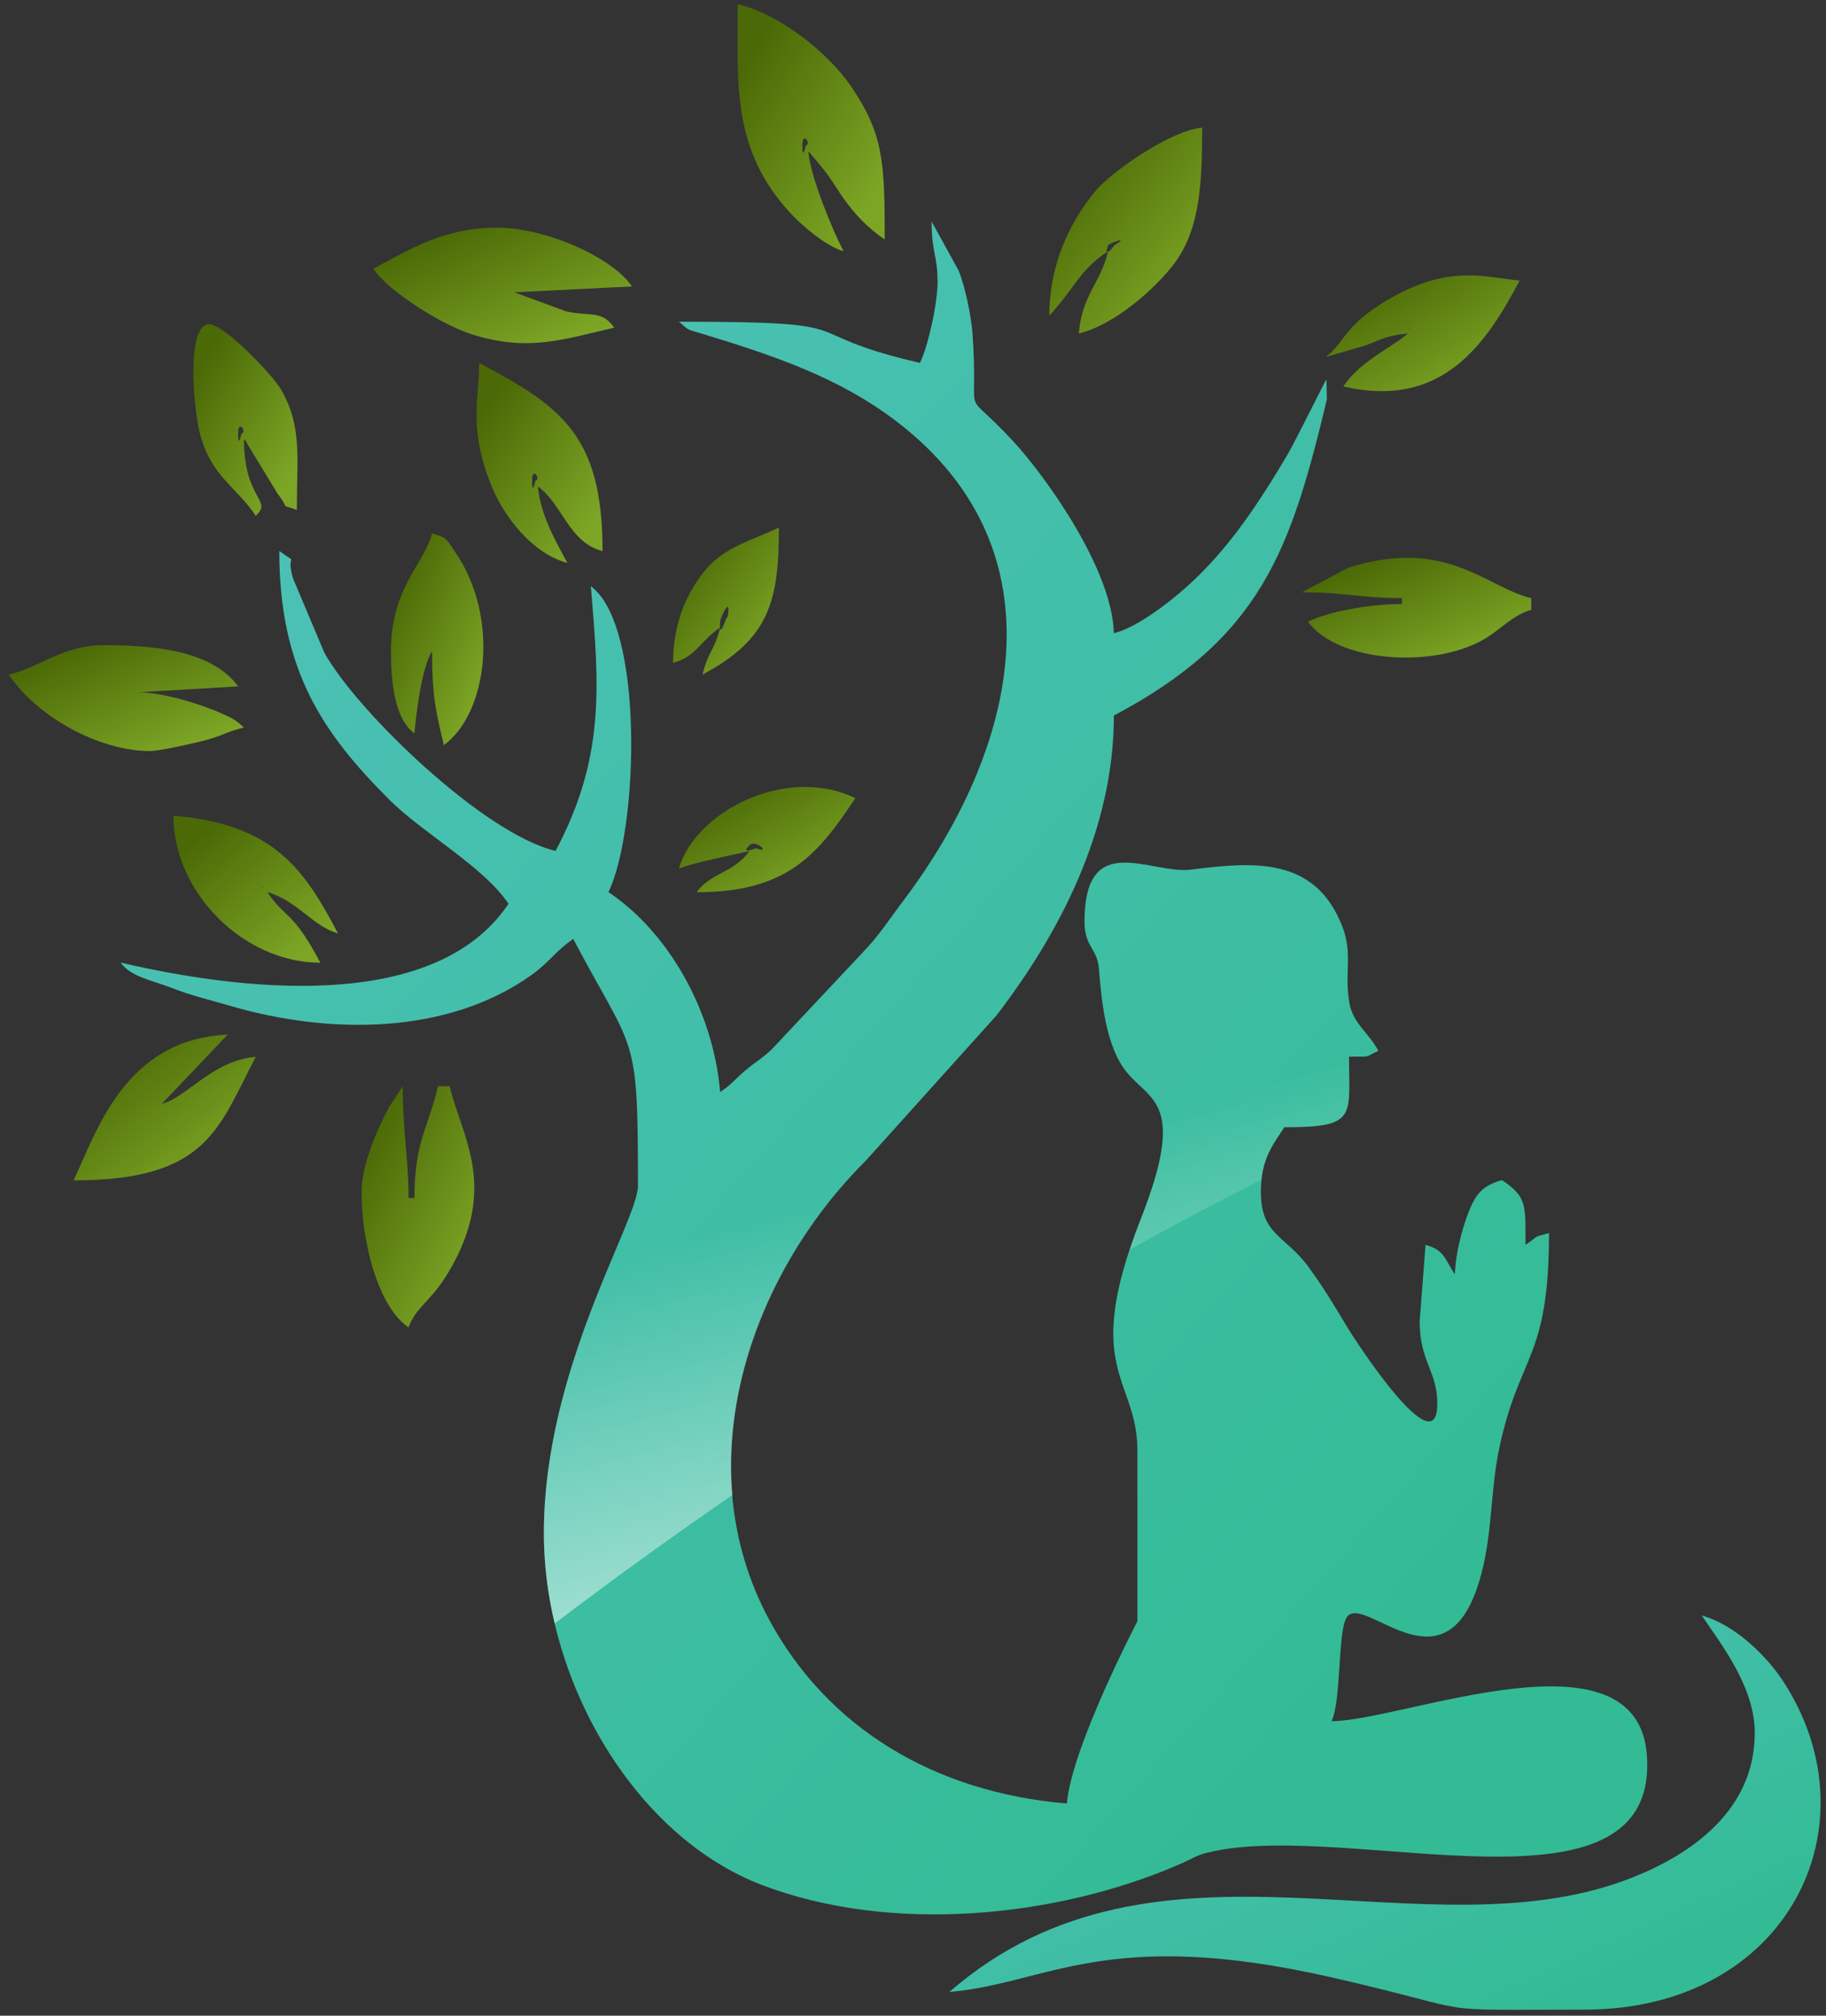 <svg width="203" height="224" viewBox="0 0 203 224" fill="none" xmlns="http://www.w3.org/2000/svg">
<rect x="0" y="0" width="203" height="224" fill="#333333" stroke="none"/>
<path d="M104.237 31.177C104.237 33.846 103.156 38.499 102.277 40.33C87.398 36.862 97.382 35.749 75.486 35.749C76.704 36.814 76.277 36.539 78.067 37.088C85.817 39.459 93.172 41.87 99.68 46.838C118.681 61.363 112.826 83.629 100.511 99.976C98.93 102.065 97.688 104.025 95.914 105.839L85.785 116.622C84.47 117.84 84.18 117.84 82.874 118.945C81.551 120.057 81.454 120.42 80.059 121.356C79.333 112.606 74.502 103.735 67.647 99.138C70.994 92.162 71.647 69.516 65.688 65.153C66.615 76.298 67.301 84.105 61.768 94.557C53.857 92.718 39.727 79.113 36.066 72.548L32.574 64.274C31.679 61.145 33.461 62.992 31.05 61.225C31.05 74.444 35.873 81.46 43.276 88.863C47.002 92.589 53.752 96.283 56.534 100.436C48.171 112.92 25.921 109.888 13.404 106.968C14.574 108.565 16.775 108.888 19.09 109.783C21.3 110.646 23.203 111.081 25.59 111.775C36.574 114.993 49.768 115.049 59.171 108.291C61.05 106.936 61.841 105.614 63.728 104.347C70.583 117.307 70.922 114.428 70.922 131.792C70.922 135.679 60.462 152.074 60.462 170.349C60.462 187.035 70.688 204.132 84.72 209.479C99.035 214.93 117.463 213.14 131.221 207.132C133.157 206.285 132.883 206.148 135.02 205.704C150.552 202.446 184.198 214.076 183.102 195.245C182.231 180.333 155.891 191.269 148.028 191.269C149.133 188.962 148.698 181.518 149.681 179.793C151.488 176.615 161.278 189.535 164.875 174.131C165.908 169.704 165.738 165.373 166.682 160.905C168.908 150.397 172.206 151.123 172.206 137.026C170.271 137.542 171.15 137.292 169.593 138.332C169.593 133.896 169.763 133.009 166.98 131.146C164.577 131.784 163.9 132.993 163.109 135.122C162.48 136.824 161.795 139.445 161.746 141.606C160.625 139.993 160.625 138.913 158.48 138.34L157.827 146.832C157.827 151.348 159.787 152.34 159.787 155.986C159.787 163.115 150.488 148.655 149.859 147.614C148.351 145.098 147.198 143.171 145.512 140.848C142.923 137.276 140.173 137.292 140.173 132.461C140.173 128.921 141.391 127.356 142.786 125.267C150.915 125.267 149.972 124.122 149.972 117.428C152.544 117.372 151.504 117.606 153.238 116.775C152.19 114.791 150.423 113.743 150.02 111.493C149.431 108.194 150.391 106.057 149.278 103.089C146.27 95.105 139.27 95.775 132.399 96.638C127.939 97.202 120.568 92.089 120.568 102.396C120.568 105.267 121.963 105.323 122.165 107.622C122.439 110.719 122.81 116.211 125.31 119.211C127.963 122.396 131.899 122.558 126.826 135.445C120.173 152.332 126.447 153.074 126.447 161.204V180.156C126.447 180.18 119.124 194.164 118.608 200.414C103.769 199.18 91.922 191.906 85.487 179.946C76.18 162.631 83.357 141.808 96.221 129.017L110.769 112.856C117.673 103.888 123.834 92.275 123.834 79.516C140.181 70.863 143.496 61.185 147.512 44.378L147.464 42.153C147.351 42.257 143.931 49.177 143.157 50.483C139.923 55.935 136.536 61.121 131.826 65.298C129.979 66.943 126.334 69.782 123.826 70.363C123.673 63.339 116.318 52.992 112.56 48.951C106.624 42.564 108.858 47.564 108.116 37.056C107.971 35.064 107.293 31.886 106.584 30.088L103.568 24.612C103.568 28.08 104.221 28.378 104.221 31.144L104.237 31.177Z" fill="url(#paint0_linear_938_812)"/>
<path d="M195.077 192.599C195.077 201.14 188.077 205.995 181.641 208.576C158.455 217.882 128.769 201.172 105.543 221.358C116.446 220.447 122.995 213.987 148.286 219.794C165.681 223.794 157.802 223.326 176.125 223.326C198.795 223.326 208.682 202.85 198.239 186.833C196.351 183.938 192.771 180.494 189.198 179.535C191.343 182.736 195.085 187.43 195.085 192.608L195.077 192.599Z" fill="url(#paint1_linear_938_812)"/>
<path d="M89.203 16.152C89.203 14.475 90.236 16.047 89.59 16.152C89.582 16.152 89.203 17.975 89.203 16.152ZM93.776 27.91C92.623 25.733 90.098 19.701 89.856 16.805C90.55 17.612 91.219 18.362 91.929 19.314C92.615 20.225 93.163 21.184 93.776 22.047C95.034 23.83 96.55 25.402 98.357 26.612C98.357 17.894 98.211 14.862 94.55 9.507C92.098 5.926 86.711 1.563 82.017 0.466C82.017 9.168 81.26 16.692 88.034 23.854C89.308 25.201 91.945 27.427 93.776 27.91Z" fill="url(#paint2_linear_938_812)"/>
<path d="M41.502 29.87C43.188 32.386 49.131 36.112 52.502 37.169C58.648 39.088 62.389 37.782 68.293 36.41C66.841 34.427 65.664 35.193 62.914 34.596L57.18 32.483L70.253 31.83C68.124 28.644 60.744 25.297 55.228 25.297C49.26 25.297 45.405 27.805 41.502 29.87V29.87Z" fill="url(#paint3_linear_938_812)"/>
<path d="M40.195 132.477C40.195 138.042 42.042 145.244 45.421 147.51C46.26 145.187 47.857 144.703 49.816 141.445C55.534 131.905 51.292 126.284 49.994 120.711H48.687C47.583 125.445 46.075 126.888 46.075 133.131H45.421C45.421 128.703 44.768 125.824 44.768 120.711L43.22 123.082C41.865 125.622 40.195 129.51 40.195 132.469V132.477Z" fill="url(#paint4_linear_938_812)"/>
<path d="M123.189 27.257C123.261 27.048 125.705 26.185 123.955 27.193C123.947 27.193 122.519 29.096 123.189 27.257ZM116.656 35.096C117.132 34.548 117.576 34.04 118.148 33.314C119.931 31.056 120.568 29.661 123.197 27.903C122.366 31.467 120.285 32.749 119.931 37.056C123.794 36.153 128.358 32.169 130.503 29.338C133.342 25.588 133.649 20.693 133.649 14.185C130.165 14.475 123.552 19.08 121.761 21.249C119.043 24.54 116.656 29.233 116.656 35.096Z" fill="url(#paint5_linear_938_812)"/>
<path d="M0.984 74.968C4.13 79.67 11.025 83.46 16.67 83.46C17.686 83.46 20.896 82.734 22.178 82.428C24.848 81.791 24.985 81.347 27.13 80.847C26.259 80.089 26.114 79.944 24.735 79.323C22.299 78.226 18.033 76.928 15.372 76.928L26.477 76.275C23.428 72.113 16.549 71.694 11.452 71.694C7.017 71.694 4.428 74.162 0.992 74.96L0.984 74.968Z" fill="url(#paint6_linear_938_812)"/>
<path d="M144.754 65.815C149.488 65.815 151.295 66.468 155.859 66.468V67.121C152.198 67.121 147.787 67.944 145.4 69.081C148.714 73.605 159.327 74.323 164.997 71.032C166.779 70 168.198 68.315 170.231 67.774V66.468C165.263 65.306 160.795 59.621 149.867 63.097L144.738 65.815H144.754Z" fill="url(#paint7_linear_938_812)"/>
<path d="M59.148 53.403C59.148 51.726 60.18 53.298 59.535 53.403C59.527 53.403 59.148 55.226 59.148 53.403ZM63.067 62.548C61.825 60.21 60.067 57.234 59.801 54.056C62.583 56.097 63.196 60.234 66.987 61.25C66.987 48.347 62.382 45.161 53.269 40.338C53.269 44.58 52.035 47.468 54.64 53.992C56.011 57.428 59.212 61.524 63.067 62.557V62.548Z" fill="url(#paint8_linear_938_812)"/>
<path d="M8.178 131.171C23.146 131.171 24.283 125.3 28.436 117.445C23.589 117.848 20.863 121.904 17.984 122.671L25.315 114.969C13.823 115.501 10.758 125.783 8.178 131.163V131.171Z" fill="url(#paint9_linear_938_812)"/>
<path d="M43.461 72.355C43.461 75.823 43.864 79.888 46.074 81.5C46.235 79.533 46.856 74.21 48.034 72.355C48.034 77.379 48.421 78.879 49.34 82.815C54.227 79.234 55.59 68.557 50.582 61.315C49.703 60.048 49.784 59.75 48.034 59.282C47.098 62.79 43.461 65.306 43.461 72.355Z" fill="url(#paint10_linear_938_812)"/>
<path d="M26.469 48.169C26.469 46.499 27.501 48.064 26.856 48.169C26.848 48.169 26.469 49.991 26.469 48.169ZM28.428 57.314C30.38 55.58 27.122 55.564 27.122 48.822C27.227 48.943 27.364 48.983 27.404 49.193L30.872 54.879C32.34 56.782 30.977 55.935 33.001 56.669C33.001 50.774 33.598 47.451 31.283 43.354C30.267 41.564 24.686 35.814 23.146 36.031C20.694 36.378 21.533 45.233 22.162 47.903C23.315 52.846 26.219 54.008 28.428 57.314V57.314Z" fill="url(#paint11_linear_938_812)"/>
<path d="M156.52 36.411L156.714 36.604C156.698 36.588 156.456 36.475 156.52 36.411ZM147.375 39.677L151.923 38.346C153.488 37.725 154.391 37.241 156.52 37.064C154.754 38.596 151.214 40.129 149.335 42.943C160.343 45.508 165.222 38.209 168.94 31.177C165.4 30.886 161.319 29.282 154.569 33.145C149.375 36.112 149.52 38.096 147.375 39.677Z" fill="url(#paint12_linear_938_812)"/>
<path d="M29.082 98.493L29.276 98.686C29.267 98.678 29.017 98.557 29.082 98.493ZM35.614 106.985C32.51 101.113 31.743 102.146 29.727 99.146C32.969 100.009 34.8 102.976 37.574 103.718C33.848 96.686 30.55 91.581 19.275 90.645C19.275 99.17 27.082 106.985 35.614 106.985V106.985Z" fill="url(#paint13_linear_938_812)"/>
<path d="M83.325 93.92C84.019 93.226 85.801 94.952 84.051 94.259C84.035 94.251 82.228 95.017 83.325 93.92ZM75.486 96.533C76.744 95.936 81.607 94.977 83.325 94.573C81.495 97.073 79.083 96.912 77.446 99.154C87.68 99.154 91.003 94.799 95.092 88.694C87.18 84.896 77.115 90.436 75.486 96.533V96.533Z" fill="url(#paint14_linear_938_812)"/>
<path d="M80.058 69.081C80.107 68.548 81.284 66.072 80.913 68.468C80.913 68.484 80.784 68.693 80.736 68.742C80.687 68.79 79.889 71.242 80.058 69.081V69.081ZM74.832 73.653C77.429 72.96 77.816 71.234 80.058 69.734C79.478 72.226 78.679 72.468 78.099 74.96C85.566 71.008 86.591 66.718 86.591 58.621C83.486 60.113 80.51 60.758 78.34 63.443C76.284 65.976 74.824 69.339 74.824 73.653H74.832Z" fill="url(#paint15_linear_938_812)"/>
<path d="M104.237 31.177C104.237 33.846 103.156 38.499 102.277 40.33C87.398 36.862 97.382 35.758 75.486 35.758C76.704 36.814 76.277 36.548 78.067 37.096C85.817 39.467 93.172 41.879 99.68 46.846C118.681 61.371 112.826 83.638 100.511 99.985C98.93 102.073 97.688 104.033 95.914 105.848L85.785 116.63C84.47 117.848 84.18 117.848 82.874 118.953C81.551 120.066 81.454 120.429 80.059 121.364C79.333 112.614 74.502 103.743 67.647 99.146C70.994 92.17 71.647 69.524 65.688 65.161C66.615 76.307 67.301 84.113 61.768 94.565C53.857 92.726 39.727 79.121 36.066 72.557L32.574 64.282C31.679 61.153 33.461 63 31.05 61.234C31.05 74.452 35.873 81.468 43.276 88.871C47.002 92.597 53.752 96.291 56.534 100.444C48.171 112.928 25.921 109.896 13.404 106.977C14.574 108.574 16.775 108.896 19.09 109.791C21.3 110.654 23.203 111.09 25.59 111.783C36.574 115.001 49.768 115.058 59.171 108.299C61.05 106.944 61.841 105.622 63.728 104.356C70.583 117.316 70.922 114.437 70.922 131.808C70.922 135.695 60.462 152.091 60.462 170.365C60.462 173.736 60.881 177.123 61.663 180.422C68.018 175.583 74.615 170.825 81.422 166.139C80.261 152.494 86.68 138.542 96.245 129.026L110.794 112.864C117.697 103.896 123.858 92.283 123.858 79.525C140.205 70.871 143.52 61.194 147.536 44.387L147.488 42.161C147.375 42.266 143.956 49.185 143.181 50.492C139.947 55.943 136.56 61.129 131.85 65.306C129.996 66.952 126.358 69.79 123.85 70.371C123.697 63.347 116.342 53 112.584 48.959C106.648 42.572 108.882 47.572 108.14 37.064C107.995 35.072 107.318 31.895 106.608 30.096L103.592 24.62C103.592 28.088 104.245 28.386 104.245 31.152L104.237 31.177ZM140.246 131.082C140.528 128.477 141.593 127.066 142.794 125.276C150.923 125.276 149.98 124.13 149.98 117.437C152.552 117.38 151.512 117.614 153.246 116.783C152.198 114.8 150.431 113.751 150.028 111.501C149.44 108.203 150.399 106.065 149.286 103.098C146.278 95.114 139.278 95.783 132.407 96.646C127.947 97.21 120.576 92.097 120.576 102.404C120.576 105.275 121.971 105.332 122.173 107.63C122.447 110.727 122.818 116.219 125.318 119.219C127.971 122.405 131.907 122.566 126.834 135.453C126.358 136.663 125.947 137.792 125.592 138.848C130.487 136.147 135.375 133.558 140.246 131.074V131.082Z" fill="url(#paint16_linear_938_812)"/>
<defs>
<linearGradient id="paint0_linear_938_812" x1="164.77" y1="177.914" x2="31.752" y2="59.5" gradientUnits="userSpaceOnUse">
<stop stop-color="#33BB95"/>
<stop offset="1" stop-color="#4BC1B5"/>
</linearGradient>
<linearGradient id="paint1_linear_938_812" x1="165.778" y1="227.197" x2="142.157" y2="175.656" gradientUnits="userSpaceOnUse">
<stop stop-color="#33BB95"/>
<stop offset="1" stop-color="#4BC1B5"/>
</linearGradient>
<linearGradient id="paint2_linear_938_812" x1="98.695" y1="19.491" x2="81.647" y2="8.894" gradientUnits="userSpaceOnUse">
<stop stop-color="#7CA525"/>
<stop offset="1" stop-color="#4B6906"/>
</linearGradient>
<linearGradient id="paint3_linear_938_812" x1="59.091" y1="39.233" x2="52.663" y2="24.201" gradientUnits="userSpaceOnUse">
<stop stop-color="#7CA525"/>
<stop offset="1" stop-color="#4B6906"/>
</linearGradient>
<linearGradient id="paint4_linear_938_812" x1="53.776" y1="137.679" x2="39.147" y2="130.542" gradientUnits="userSpaceOnUse">
<stop stop-color="#7CA525"/>
<stop offset="1" stop-color="#4B6906"/>
</linearGradient>
<linearGradient id="paint5_linear_938_812" x1="132.818" y1="31.572" x2="117.479" y2="19.685" gradientUnits="userSpaceOnUse">
<stop stop-color="#7CA525"/>
<stop offset="1" stop-color="#4B6906"/>
</linearGradient>
<linearGradient id="paint6_linear_938_812" x1="17.017" y1="84.452" x2="11.089" y2="70.71" gradientUnits="userSpaceOnUse">
<stop stop-color="#7CA525"/>
<stop offset="1" stop-color="#4B6906"/>
</linearGradient>
<linearGradient id="paint7_linear_938_812" x1="160.222" y1="74.073" x2="154.771" y2="60.992" gradientUnits="userSpaceOnUse">
<stop stop-color="#7CA525"/>
<stop offset="1" stop-color="#4B6906"/>
</linearGradient>
<linearGradient id="paint8_linear_938_812" x1="67.051" y1="56.089" x2="52.922" y2="46.79" gradientUnits="userSpaceOnUse">
<stop stop-color="#7CA525"/>
<stop offset="1" stop-color="#4B6906"/>
</linearGradient>
<linearGradient id="paint9_linear_938_812" x1="23.718" y1="130.138" x2="12.887" y2="116.001" gradientUnits="userSpaceOnUse">
<stop stop-color="#7CA525"/>
<stop offset="1" stop-color="#4B6906"/>
</linearGradient>
<linearGradient id="paint10_linear_938_812" x1="54.743" y1="73.847" x2="42.453" y2="68.242" gradientUnits="userSpaceOnUse">
<stop stop-color="#7CA525"/>
<stop offset="1" stop-color="#4B6906"/>
</linearGradient>
<linearGradient id="paint11_linear_938_812" x1="33.614" y1="50.266" x2="20.96" y2="43.088" gradientUnits="userSpaceOnUse">
<stop stop-color="#7CA525"/>
<stop offset="1" stop-color="#4B6906"/>
</linearGradient>
<linearGradient id="paint12_linear_938_812" x1="161.996" y1="43.75" x2="154.311" y2="30.322" gradientUnits="userSpaceOnUse">
<stop stop-color="#7CA525"/>
<stop offset="1" stop-color="#4B6906"/>
</linearGradient>
<linearGradient id="paint13_linear_938_812" x1="34.018" y1="105.347" x2="22.84" y2="92.291" gradientUnits="userSpaceOnUse">
<stop stop-color="#7CA525"/>
<stop offset="1" stop-color="#4B6906"/>
</linearGradient>
<linearGradient id="paint14_linear_938_812" x1="88.777" y1="99.404" x2="81.793" y2="87.186" gradientUnits="userSpaceOnUse">
<stop stop-color="#7CA525"/>
<stop offset="1" stop-color="#4B6906"/>
</linearGradient>
<linearGradient id="paint15_linear_938_812" x1="86.147" y1="70.879" x2="75.276" y2="62.718" gradientUnits="userSpaceOnUse">
<stop stop-color="#7CA525"/>
<stop offset="1" stop-color="#4B6906"/>
</linearGradient>
<linearGradient id="paint16_linear_938_812" x1="57" y1="29" x2="97.5" y2="180" gradientUnits="userSpaceOnUse">
<stop offset="0.704" stop-color="white" stop-opacity="0"/>
<stop offset="0.946" stop-color="white" stop-opacity="0.5"/>
</linearGradient>
</defs>
</svg>
